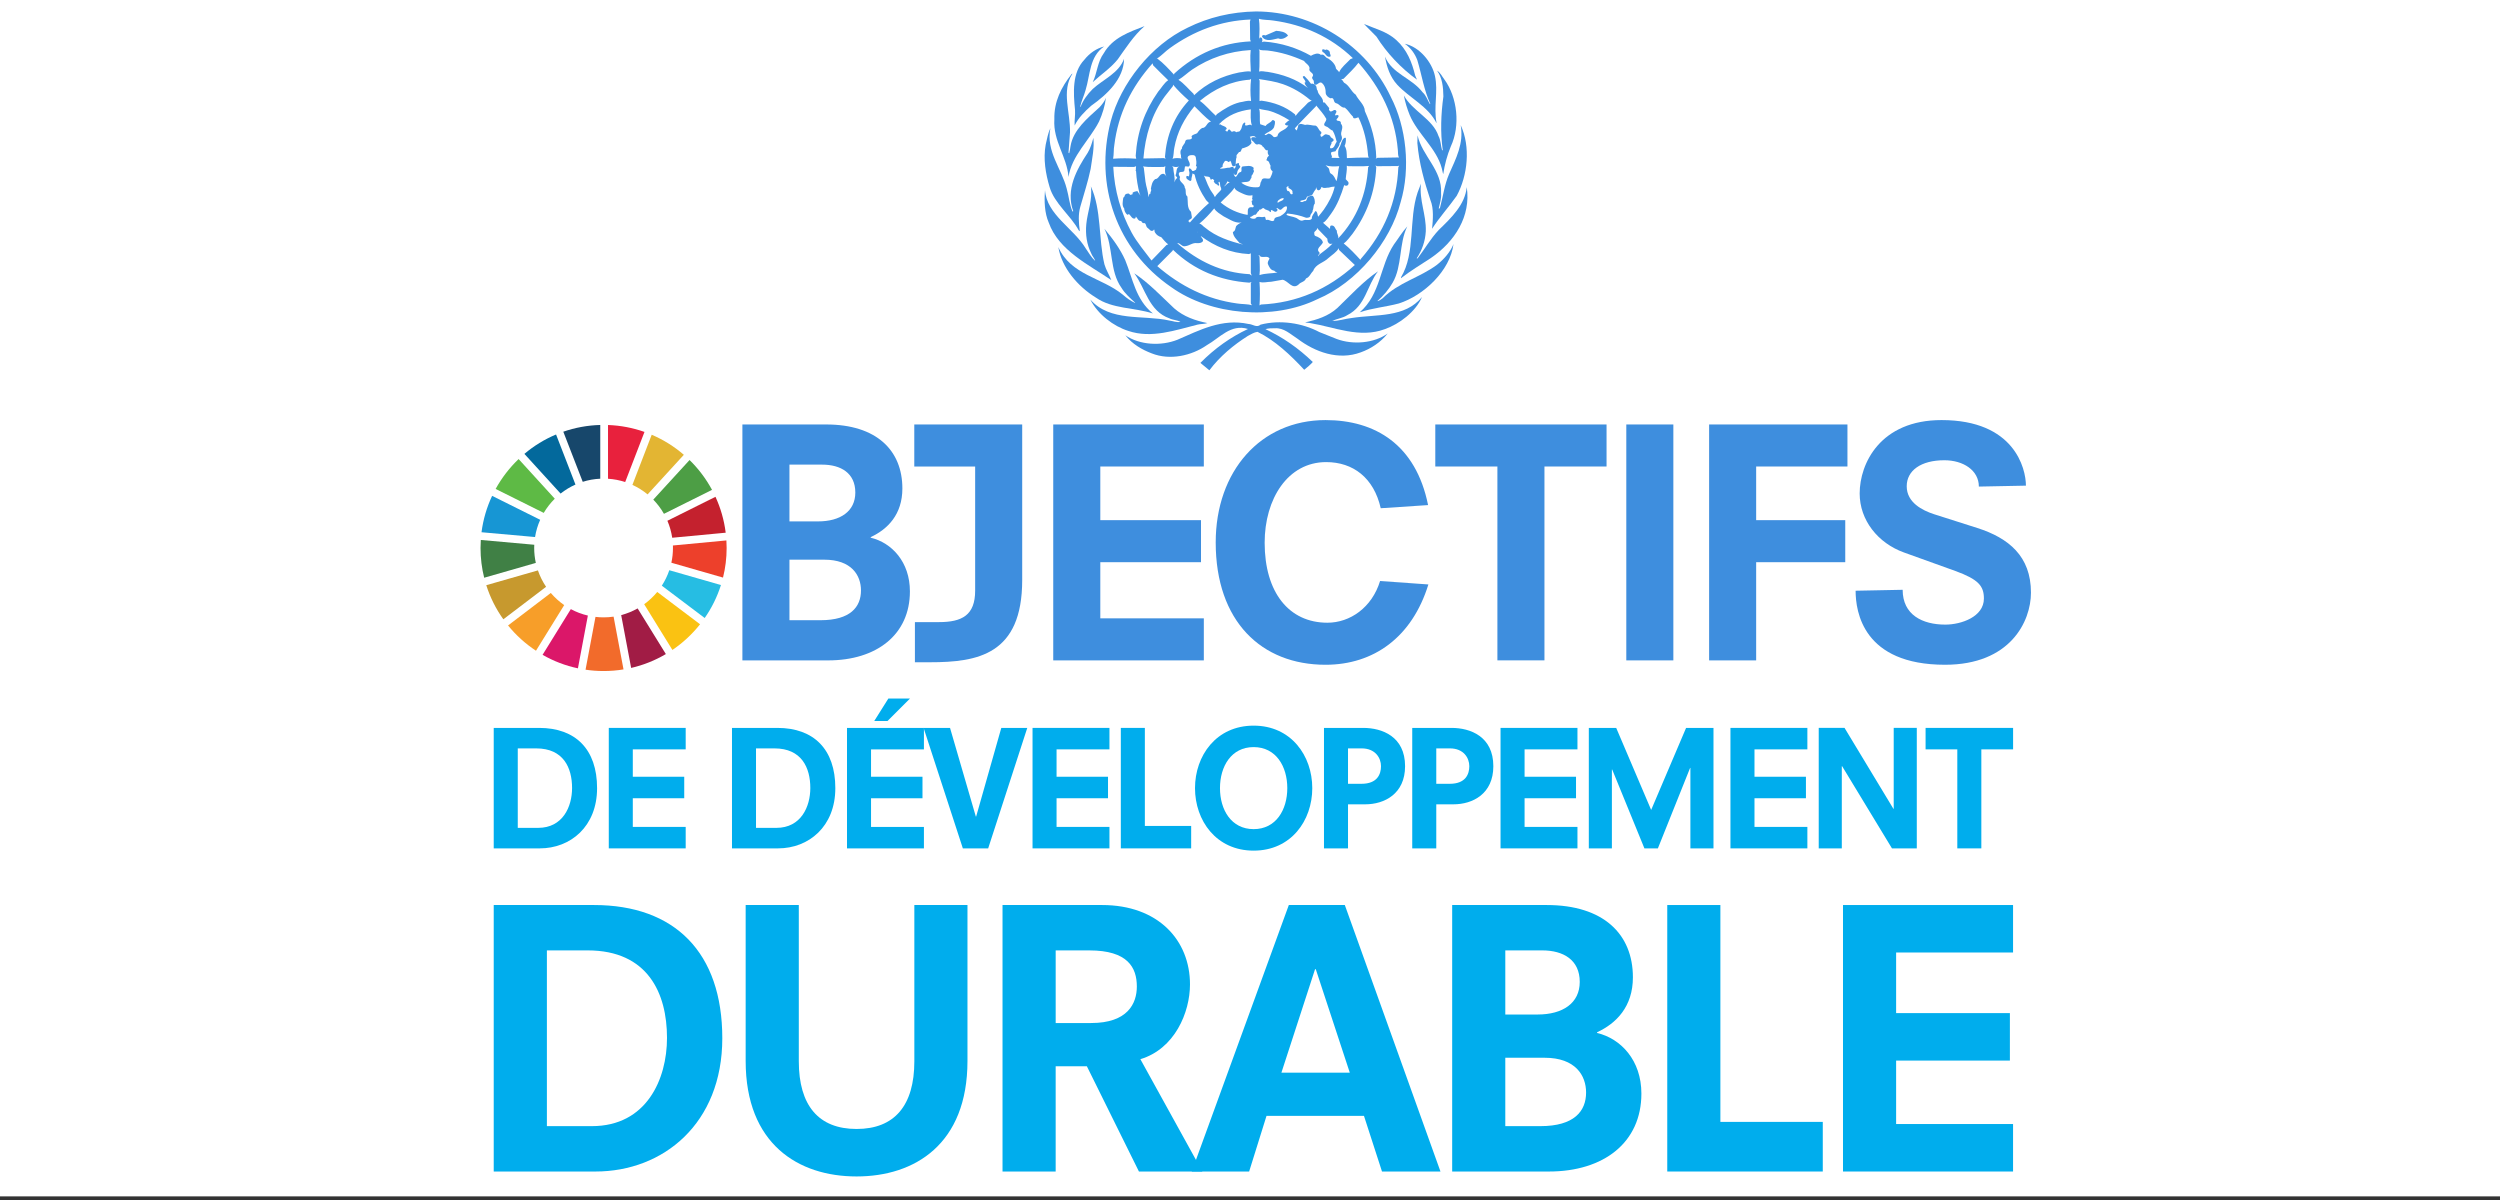 <?xml version="1.0" encoding="utf-8"?>
<!-- Generator: Adobe Illustrator 16.0.0, SVG Export Plug-In . SVG Version: 6.00 Build 0)  -->
<!DOCTYPE svg PUBLIC "-//W3C//DTD SVG 1.1//EN" "http://www.w3.org/Graphics/SVG/1.1/DTD/svg11.dtd">
<svg version="1.1" id="Layer_1" xmlns="http://www.w3.org/2000/svg" xmlns:xlink="http://www.w3.org/1999/xlink" x="0px" y="0px"
	 width="287px" height="137.759px" viewBox="0 0 287 137.759" enable-background="new 0 0 287 137.759" xml:space="preserve">
<rect x="0" y="0" width="287" height="137.759" fill="#333333" stroke="none"/>
<rect y="-0.829" fill="#FFFFFF" width="287" height="138.173"/>
<g>
	<path fill="#3E8EDE" d="M144.462,29.269l0.13,0.191c0,0.703,0.084,1.425,0,2.121c0.635-0.214,1.374-0.179,2.059-0.292
		c-0.137-0.049-0.273-0.086-0.375-0.221c-0.404-0.026-0.596-0.447-0.723-0.766c-0.061-0.233,0.094-0.42,0.188-0.619
		c-0.171-0.352-0.706-0.093-1.015-0.223C144.641,29.39,144.582,29.289,144.462,29.269 M134.65,28.668l-0.026,0.105l-1.768,1.779
		c2.68,2.319,5.705,3.814,9.157,4.285c0.55,0.095,1.178,0.045,1.71,0.207l-0.13-0.207V32.51l0.086-0.13l-0.265,0.07
		C140.062,32.217,137.098,31.032,134.65,28.668 M153.724,28.694l-0.042-0.205c-0.242,0.471-0.774,0.773-1.178,1.134
		c-0.558,0.559-1.469,0.678-1.753,1.486c-0.301,0.275-0.403,0.703-0.823,0.859c-0.154,0.412-0.596,0.387-0.845,0.688
		c-0.723,0.643-1.185-0.414-1.837-0.542l-1.317,0.231c-0.454,0-0.909,0.163-1.337,0.018c0.058,0.876,0.058,1.821,0,2.697
		l0.161-0.102c4.141-0.182,7.716-1.754,10.782-4.537L153.724,28.694z M137.845,27.087c0.053,0.207,0.328,0.337,0.251,0.593
		c-0.146,0.233-0.447,0.242-0.689,0.233c-0.489-0.077-0.85,0.291-1.312,0.343c-0.422,0.13-0.568-0.385-0.955-0.343
		c2.389,2.087,5.123,3.395,8.317,3.564l0.24,0.165l-0.104-0.293v-2.268l-0.207,0.086C141.301,29.064,139.47,28.298,137.845,27.087
		 M137.785,27.019c-0.11-0.068-0.18-0.136-0.205-0.266L137.785,27.019z M137.512,26.649l-0.037-0.06l0.037,0.104V26.649z
		 M151.327,26.323l-0.06-0.163c-0.077,0.207-0.231,0.334-0.386,0.489c0.007,0.137-0.046,0.344,0.119,0.438
		c0.344,0.114,0.789,0.337,0.869,0.74c-0.14,0.377-0.862,0.722-0.413,1.134c0.144,0.207-0.207,0.284-0.147,0.456l0.119-0.163
		c0.519-0.403,1.076-0.782,1.531-1.281h0.06c-0.102-0.033-0.23,0.07-0.351,0.018c-0.241-0.11-0.283-0.326-0.283-0.575
		L151.327,26.323z M139.393,23.925c-0.507,0.619-1.108,1.264-1.71,1.753c0.268,0.019,0.414,0.31,0.638,0.438
		c1.288,1.076,2.894,1.591,4.389,1.961l-0.412-0.191c-0.309-0.352-0.747-0.764-0.764-1.255c0.31-0.102,0.273-0.447,0.378-0.678
		c0.256-0.275,0.566-0.419,0.903-0.5c-0.869,0.363-1.625-0.28-2.347-0.617C140.097,24.563,139.617,24.339,139.393,23.925
		 M147.684,23.686c-0.266,0-0.406,0.207-0.603,0.37c-0.238,0.139-0.36-0.258-0.558-0.163c0.012,0.042,0.053,0.06,0.088,0.077
		c0.049,0.06,0.066,0.189,0,0.249c-0.294,0.268-0.432-0.13-0.707-0.102v0.102c0.009,0.061-0.018,0.154-0.102,0.121
		c-0.174-0.284-0.523-0.181-0.697-0.43c-0.112-0.062-0.214,0.016-0.293,0.086c-0.06,0.13-0.334-0.018-0.266,0.207
		c-0.214,0.077-0.239,0.308-0.395,0.445c-0.267-0.043-0.387,0.258-0.636,0.249c0.028,0.053,0,0.138,0.077,0.147
		c0.154,0.068,0.309,0.086,0.5,0.06c0.258-0.414,0.687-0.068,1.048-0.222c0.223,0.042,0.068,0.284,0.23,0.37
		c0.354-0.114,0.619,0.3,0.904,0.042c-0.019-0.403,0.438-0.37,0.687-0.473c0.386-0.231,0.823-0.54,0.782-1.057L147.684,23.686z
		 M146.713,23.041c-0.024,0.068-0.123,0.191,0,0.233c0.207-0.215,0.646-0.205,0.662-0.517
		C147.075,22.714,146.92,22.877,146.713,23.041 M141.722,21.537c-0.37,0.603-1.074,1.151-1.59,1.71
		c0.918,0.755,1.951,1.229,3.092,1.427c0.061-0.231-0.033-0.524,0.086-0.722c0.087-0.189,0.319-0.18,0.491-0.147
		c0.102-0.007,0.163-0.135,0.102-0.223c-0.247-0.051-0.137-0.326-0.223-0.48c0.009-0.086,0.154-0.07,0.121-0.181
		c-0.172-0.137,0.085-0.293-0.06-0.438c0.06-0.043,0.102-0.138,0.189-0.138c-0.543,0.284-1.125-0.06-1.607-0.275
		C142.098,21.941,141.772,21.813,141.722,21.537 M152.546,21.537c-0.249-0.016-0.551,0.13-0.765-0.043
		c-0.077-0.067-0.129,0.037-0.119,0.105c-0.087,0.13-0.171,0.292-0.371,0.231c-0.154-0.068-0.154-0.231-0.207-0.353
		c0.011,0.097-0.024,0.181-0.042,0.267c-0.183,0.189-0.238,0.37-0.368,0.577c-0.182,0.196-0.473,0.128-0.662,0.291
		c-0.035,0.414-0.491,0.328-0.747,0.458c-0.018,0.049,0.042,0.058,0.067,0.102c0.122,0.033,0.283,0.033,0.371-0.086
		c0.361,0.094,0.284-0.361,0.487-0.516c0.183-0.024,0.354-0.182,0.543-0.06c0.189,0.231,0.231,0.566,0.203,0.868
		c-0.203,0.205-0.102,0.542-0.245,0.782c0.035,0.284-0.312,0.412-0.267,0.694c-0.111,0.13-0.301,0.147-0.473,0.147
		c-0.68-0.258-1.392-0.421-2.149-0.489c-0.066,0.025-0.111,0.086-0.102,0.163c0.309,0.163,0.688,0.172,1.014,0.309
		c0.291,0.077,0.49,0.438,0.858,0.328c0.309-0.173,0.824,0.104,1.03-0.223c-0.031-0.319,0.242-0.552,0.379-0.825l0.102-0.026
		c0.176,0.18,0.165,0.447,0.242,0.645c0.241-0.26,0.428-0.542,0.645-0.808c0.568-0.826,1.048-1.71,1.255-2.657
		C152.995,21.426,152.763,21.468,152.546,21.537 M147.684,21.521c0.008,0.13,0.025,0.3,0.137,0.412
		c0.334-0.051,0.189,0.412,0.498,0.37c0.172-0.051,0.011-0.198,0.06-0.31c-0.049-0.256-0.301-0.284-0.474-0.438
		c-0.014-0.051,0.018-0.095,0.043-0.138C147.821,21.349,147.762,21.426,147.684,21.521 M140.896,20.815
		c-0.052,0.215-0.198,0.405-0.352,0.559l0.026,0.018c0.205-0.146,0.35-0.412,0.619-0.429L140.896,20.815z M138.199,20.136
		c0.24,0.447,0.368,0.954,0.617,1.4c0.154,0.396,0.5,0.707,0.654,1.092c0.163-0.308,0.491-0.559,0.722-0.843
		c0.018-0.128-0.009-0.24-0.077-0.333c-0.077-0.181-0.009-0.44-0.145-0.594c-0.225,0.077,0.077,0.302-0.02,0.431
		c-0.093,0.06-0.196-0.018-0.205-0.105c-0.198-0.033-0.352-0.205-0.412-0.386c0.163-0.104-0.042-0.147-0.086-0.233
		c-0.086-0.041-0.095-0.033-0.163,0.044c-0.044,0-0.095,0.009-0.13-0.018C138.954,20.103,138.406,20.396,138.199,20.136
		 M133.783,19.08l-0.189,0.086c-0.799-0.018-1.632,0.053-2.387-0.058l0.102,0.146l0.188,1.581c0.077,0.61,0.345,1.193,0.328,1.794
		c0.094-0.128,0.033-0.385,0.266-0.412c-0.095-0.189,0.181-0.354,0.026-0.517c0.077-0.41,0.128-0.833,0.489-1.134
		c0.438-0.016,0.473-0.592,0.909-0.617c0.225-0.009,0.363,0.293,0.458,0.395C133.697,20.008,133.714,19.458,133.783,19.08
		 M130.423,19.08l-0.231,0.086l-2.389-0.018c0.137,2.75,0.868,5.251,2.105,7.545c0.61,1.134,1.503,2.157,2.285,3.214l1.71-1.771
		l0.205-0.086c-0.292-0.207-0.55-0.54-0.797-0.824c-0.286-0.077-0.577-0.275-0.724-0.55c-0.086-0.093-0.007-0.267-0.102-0.335
		l-0.105,0.128c-0.3,0.147-0.41-0.163-0.617-0.291c-0.268-0.147-0.139-0.654-0.5-0.559c-0.139-0.007-0.179-0.165-0.265-0.249
		c-0.336,0.035-0.422-0.335-0.603-0.517c-0.035,0.079,0,0.182-0.104,0.235c-0.342,0.077-0.462-0.345-0.696-0.517
		c-0.06,0.026-0.102,0.095-0.189,0.077c-0.205-0.18-0.342-0.438-0.351-0.722c-0.284-0.317-0.154-0.823-0.105-1.211
		c0.052-0.104,0.198-0.163,0.173-0.291c0.077-0.18,0.265-0.2,0.447-0.207c0.068,0.035,0.137,0.104,0.172,0.163
		c0.11-0.07,0.361,0.007,0.266-0.24c0.144-0.13,0.359-0.172,0.558-0.207c0.138,0.172,0.207,0.37,0.387,0.531l-0.119-0.188
		c-0.207-0.841-0.37-1.702-0.414-2.611c0.009-0.053-0.11-0.077-0.044-0.13l0.018,0.026C130.405,19.373,130.39,19.209,130.423,19.08
		 M134.564,19.046l0.128,0.207c0.018,0.566,0.24,1.107,0.121,1.682c0.095-0.163,0.119-0.385,0.326-0.491
		c0.026-0.154-0.207-0.196-0.179-0.351c0.163-0.317,0.007-0.833,0.428-0.971C135.086,19.174,134.822,19.234,134.564,19.046
		 M154.611,19.02c0.049,0.524-0.088,1.031-0.123,1.546l0.284,0.31c0.077,0.121,0.049,0.3-0.06,0.396
		c-0.123,0.077-0.277,0.067-0.396-0.026c-0.36,1.152-0.781,2.277-1.503,3.283c-0.284,0.361-0.558,0.859-0.929,1.048l0.784,0.687
		c0.043-0.042,0.018-0.112,0.025-0.171c0-0.104,0.052-0.225,0.179-0.207c0.378-0.009,0.385,0.395,0.603,0.601
		c-0.042,0.328,0.242,0.585,0.144,0.885c2.166-2.284,3.249-5.086,3.445-8.186l0.123-0.139c-0.774,0.077-1.592,0.024-2.391,0.033
		L154.611,19.02z M158.056,19.08l-0.147-0.102l0.085,0.231c-0.137,2.86-1.091,5.387-2.724,7.629
		c-0.319,0.378-0.617,0.841-1.014,1.109c0.656,0.515,1.374,1.288,1.914,1.88l0.07-0.128c2.629-2.999,4.122-6.469,4.287-10.491
		l0.104-0.207l-0.13,0.062L158.056,19.08z M152.178,18.96l0.267,0.267c0.267,0.18,0.084,0.568,0.368,0.722
		c0.336,0.172,0.455,0.558,0.603,0.85c0.049-0.077,0.049-0.171,0.077-0.249c0.119-0.472,0.102-1.006,0.249-1.471
		C153.226,19.108,152.634,19.157,152.178,18.96 M152.711,18.118c-0.07,0.035-0.165,0.009-0.249,0.019
		C152.54,18.1,152.634,18.118,152.711,18.118 M136.625,17.825c-0.694,0.225,0.112,0.749-0.06,1.178
		c-0.095,0.251-0.351,0.018-0.533,0.121l-0.068,0.456c-0.104,0.265-0.438,0.068-0.594,0.249c-0.11,0.172,0.009,0.352,0.105,0.491
		c-0.242,0.548,0.54,0.72,0.533,1.218c0.24,0.311-0.035,0.757,0.309,1.032c0.077,0.558-0.077,1.313,0.412,1.751l0.087,0.533
		c0.102,0.37-0.438,0.277-0.37,0.601c0.102-0.049,0.128,0.088,0.137,0.123v-0.018c0.661-0.764,1.427-1.572,2.208-2.25l-0.326-0.328
		c-0.612-0.912-1.092-1.882-1.323-2.946l-0.249-0.129c-0.01,0.275-0.138,0.491-0.121,0.764l-0.086,0.103
		c-0.181-0.007-0.293-0.154-0.447-0.247c-0.035-0.096-0.13-0.25,0.018-0.328c0.085-0.009,0.145,0.016,0.207,0.06
		c0.077-0.095,0.042-0.231,0.084-0.352c0.026-0.207-0.154-0.396-0.024-0.575c0.163-0.017,0.282,0.179,0.351,0.291
		c0.165,0.053,0.292-0.086,0.431-0.147c0-0.144,0.207-0.342-0.018-0.428c0.119-0.336,0.033-0.687-0.016-1.015
		C137.175,17.748,136.858,17.8,136.625,17.825 M144.093,15.704c-0.139-0.154-0.438-0.061-0.619,0
		c0.172,0.17,0.104,0.482,0.205,0.696c-0.258,0.43-0.687,0.524-1.09,0.645c-0.112,0.137-0.085,0.438-0.352,0.41
		c-0.086,0.191-0.378,0.303-0.268,0.577c-0.135,0.292-0.067,0.669-0.146,0.988c-0.506,0.319-0.359-0.42-0.619-0.575l-0.086,0.146
		c-0.102,0.026-0.17-0.035-0.24-0.104c-0.077-0.026-0.207-0.051-0.275,0.018c-0.11,0.189-0.284,0.343-0.24,0.603
		c-0.051,0.154-0.309,0.102-0.275,0.265c0.284-0.009,0.592-0.06,0.867-0.119c0.198,0.051,0.361-0.097,0.559-0.105
		c0.068,0.037,0.146,0.105,0.121,0.207h0.068c0.138-0.102,0.198-0.258,0.138-0.412c0.016-0.181,0.214-0.181,0.333-0.233
		c0.112,0.052,0.044,0.163,0.062,0.25c0.386,0.147-0.095,0.43-0.147,0.636c-0.102,0.161,0,0.531-0.326,0.482
		c-0.06-0.019-0.104-0.079-0.084-0.147h-0.044c-0.009,0.136,0.093,0.326,0.231,0.387c0.24-0.198,0.249-0.533,0.592-0.577
		c0.181-0.189-0.077-0.48,0.191-0.634c0.447-0.011,0.927-0.198,1.279,0.163c-0.028,0.154-0.087,0.223,0.042,0.351
		c-0.086,0.198-0.147,0.414-0.308,0.577c0.042,0.112,0.007,0.247-0.086,0.328c-0.121,0.524-0.724,0.273-1.074,0.454
		c0.542,0.412,1.193,0.566,1.898,0.514c0.37-0.016,0.207-0.472,0.396-0.678c0.119-0.602,0.67-0.188,1.006-0.351
		c0.126-0.26,0.256-0.507,0.291-0.799c-0.216-0.139-0.3-0.395-0.232-0.645c-0.145-0.198-0.129-0.559-0.445-0.59
		c-0.053-0.07-0.012-0.158,0.035-0.209c-0.012-0.189,0.178-0.249,0.229-0.396c-0.197-0.128-0.145-0.412-0.127-0.575
		c-0.336,0.095-0.37-0.343-0.619-0.438c-0.062-0.198-0.275-0.231-0.447-0.267c-0.412,0.198-0.48-0.31-0.791-0.428
		c-0.033-0.096-0.104-0.235,0-0.312c0.156-0.128,0.361-0.016,0.542-0.025L144.093,15.704z M139.925,14.278h0.189
		c0.205,0.207,0.542,0.163,0.696,0.438c0.077,0.154-0.146,0.138-0.138,0.266c0.043,0.035,0.104,0.044,0.138,0.104
		c0.163,0.062,0.13-0.095,0.188-0.163c0.216-0.213,0.251,0.205,0.458,0.205c0.147-0.094,0.351-0.102,0.456,0.06
		c0.137-0.119,0.428-0.007,0.472-0.231c0.268-0.284,0.121-0.722,0.517-0.901c0.137,0.077-0.009,0.205,0.04,0.326
		c0.268,0.112,0.568-0.224,0.784,0.042c-0.198-0.559-0.146-1.255-0.13-1.872C142.21,12.73,140.94,13.205,139.925,14.278
		 M144.547,12.481c0.165,0.491,0.017,1.211,0.123,1.779l0.616,0.207c0.182-0.299,0.576-0.361,0.749-0.645
		c0.11-0.093,0.241,0,0.325,0.104c0.027,0.231-0.031,0.463-0.103,0.687c-0.231,0.464-0.782,0.524-1.092,0.861
		c0.198,0.11,0.31-0.095,0.475-0.139c0.238,0.024,0.428,0.231,0.573,0.386c0.156,0.07,0.301-0.025,0.438-0.077
		c0.094-0.712,0.988-0.61,1.254-1.279l-0.16,0.06c-0.07-0.093-0.242-0.051-0.232-0.207c0.148-0.137,0.334-0.352,0.516-0.41
		c-0.774-0.483-1.573-0.894-2.449-1.118C145.235,12.611,144.873,12.602,144.547,12.481 M137.125,12.197
		c-1.187,1.418-1.994,2.983-2.312,4.762c-0.095,0.412-0.044,0.894-0.207,1.279c0.302-0.138,0.74-0.086,1.075-0.043
		c-0.196-0.102-0.034-0.351-0.146-0.489c-0.026-0.215-0.06-0.482,0.146-0.617c-0.025-0.354,0.352-0.535,0.387-0.854
		c0.095-0.361,0.506-0.118,0.705-0.309c0.129-0.068,0.016-0.188,0.016-0.284c0.172-0.231,0.44-0.223,0.646-0.351
		c0.146-0.225,0.333-0.466,0.575-0.601c0.515,0.018,0.522-0.707,1.013-0.722C138.353,13.461,137.717,12.783,137.125,12.197
		 M151.102,12.113l-0.042,0.102c-0.792,0.826-1.658,1.677-2.415,2.519c0.053,0.102,0.141,0.198,0.235,0.249
		c0.031-0.205,0.144-0.387,0.161-0.601c0.206-0.282,0.515-0.103,0.781-0.042c0.414-0.095,0.799,0.093,1.22,0.084
		c0.309,0.154,0.337,0.55,0.62,0.704c0.077,0.112,0.015,0.242-0.087,0.328c0.087,0.643,0.396-0.174,0.722-0.02
		c0.137,0.053,0.309,0.037,0.414,0.182c0.052,0.265,0.375,0.216,0.393,0.472c-0.025,0.129-0.162,0.163-0.249,0.231
		c0.077,0.259-0.263,0.422-0.144,0.697c0.497,0.095,0.515-0.482,0.746-0.738c-0.13-0.447-0.225-0.902-0.48-1.299
		c-0.283-0.06-0.455-0.396-0.739-0.456c-0.551-0.215,0.084-0.557,0.018-0.885C151.96,13.091,151.499,12.602,151.102,12.113
		 M134.667,9.725l-0.018,0.163l-0.929,1.176c-1.52,2.089-2.242,4.502-2.457,7.131l2.355-0.042l0.223,0.086
		c-0.095-0.061-0.068-0.163-0.104-0.249c0.189-2.448,1.048-4.63,2.741-6.453C135.826,10.971,135.216,10.37,134.667,9.725
		 M144.522,9.078l0.086,0.191l-0.016,2.327l0.221-0.042c1.428,0.196,2.731,0.652,3.856,1.574l0.063,0.179
		c0.386-0.542,0.971-1.004,1.427-1.52l0.427-0.25l-0.206-0.086c-0.943-0.791-1.974-1.392-3.092-1.788
		C146.419,9.354,145.467,9.225,144.522,9.078 M143.622,9.062l-0.147,0.086c-2.184,0.154-4.073,1.067-5.731,2.433
		c0.654,0.456,1.236,1.185,1.83,1.708c0.044-0.06,0.088-0.121,0.128-0.189c0.817-0.584,1.658-1.117,2.622-1.356
		c0.429-0.042,0.85-0.249,1.299-0.147C143.525,10.788,143.525,9.895,143.622,9.062 M132.321,7.266
		c-2.448,2.725-3.961,5.834-4.397,9.383c-0.097,0.517-0.037,1.048-0.139,1.572c0.859-0.068,1.796-0.068,2.653,0l-0.06-0.334
		c0.165-2.739,1.04-5.181,2.578-7.362c0.387-0.438,0.671-0.989,1.151-1.316c-0.559-0.524-1.143-1.134-1.728-1.71L132.321,7.266z
		 M155.95,7.206c-0.474,0.636-1.118,1.23-1.711,1.838l-0.29,0.062c0.179,0.042,0.23,0.256,0.35,0.385
		c0.628,0.335,0.793,1.006,1.34,1.383c0.312,0.645,1.023,1.145,1.048,1.884c0.75,1.649,1.255,3.393,1.308,5.334l-0.067,0.102
		c0.077,0,0.144-0.034,0.207-0.077l2.472-0.042c-0.162-0.24-0.095-0.593-0.137-0.885C160.142,13.366,158.508,10.093,155.95,7.206
		 M136.858,7.989c-0.533,0.368-1.024,0.849-1.572,1.176c0.636,0.403,1.16,1.074,1.735,1.607l0.06,0.161
		c1.462-1.398,3.239-2.215,5.156-2.611c0.456-0.042,0.91-0.196,1.356-0.102c-0.033-0.816-0.102-1.667-0.016-2.475
		C141.085,5.892,138.853,6.649,136.858,7.989 M152.28,5.678c-0.179,0.17-0.333-0.154-0.498,0.044
		c-0.007,0.093,0.008,0.179,0.06,0.247c0.361,0.13,0.403,0.654,0.87,0.533c0.137-0.154-0.088-0.317-0.043-0.515
		C152.606,5.806,152.452,5.729,152.28,5.678 M144.504,5.66l0.088,0.163c-0.02,0.799,0.033,1.649-0.045,2.397
		c0.326-0.114,0.663,0.025,0.989,0.033c1.687,0.275,3.274,0.817,4.624,1.856c-0.165-0.171-0.361-0.37-0.396-0.619
		c0.024-0.033,0.06-0.043,0.102-0.033c0.018-0.266-0.263-0.405-0.309-0.645c0.046-0.052,0.102-0.102,0.189-0.077
		c0.291,0.275,0.543,0.577,0.757,0.885c0.189-0.077,0.344,0.042,0.48,0.147c0.249,0.146,0.095,0.463,0.284,0.635
		c0.035,0.506,0.651,0.791,0.617,1.298c0.01,0.12,0.153,0.025,0.206,0.086l0.516,0.635c-0.095,0.121-0.014,0.266,0.088,0.352
		c0.231,0.104,0.36-0.189,0.592-0.146c0.333,0.188-0.053,0.412-0.018,0.617c0.13,0.009,0.291-0.102,0.396,0.028
		c0.042,0.188-0.154,0.309-0.231,0.428c0,0.191,0.154,0.147,0.291,0.191c0.154-0.009,0.249,0.179,0.207,0.309
		c0.428,0.447-0.13,0.927,0.077,1.4c0.137,0.31-0.035,0.61-0.225,0.843c0.011,0.377-0.337,0.608-0.474,0.927l-0.438,0.084
		c-0.231,0.235,0.199,0.517-0.032,0.663l0.961,0.019l-0.105-0.105c-0.137-0.378-0.102-0.885,0.13-1.22
		c0.147-0.309,0.183-0.678,0.456-0.945c0.06-0.018,0.171-0.128,0.224,0c0.018,0.291-0.007,0.627-0.146,0.885
		c0.276,0.394,0.241,0.909,0.266,1.4c0.852-0.052,1.687-0.068,2.517-0.06l-0.077-0.163c-0.126-1.59-0.455-3.095-1.114-4.452
		c-0.183,0.009-0.312,0.154-0.516,0.104c-0.069-0.026-0.111-0.095-0.104-0.174c-0.344-0.324-0.558-0.755-0.943-1.048
		c-0.438,0.044-0.638-0.463-1.03-0.515c-0.354-0.144-0.115-0.711-0.62-0.558c-0.249-0.103-0.491-0.292-0.544-0.576
		c0-0.447-0.084-0.927-0.487-1.22c-0.308-0.112-0.438,0.302-0.746,0.233c-0.176-0.086-0.099-0.31-0.147-0.456
		c-0.06-0.13-0.207-0.225-0.182-0.395c0.406-0.533-0.487-0.524-0.291-1.048c-0.05-0.379-0.438-0.524-0.635-0.826
		c-1.332-0.601-2.664-1.015-4.168-1.195C145.166,5.755,144.824,5.832,144.504,5.66 M146.506,3.538l-1.236,0.531
		c-0.104-0.042-0.301-0.093-0.369,0.044c-0.053,0.044,0,0.104,0.016,0.147c0.455,0.583,1.248,0.256,1.814,0.145
		c0.414,0.172,0.807-0.033,1.115-0.292v-0.06C147.555,3.641,147.004,3.58,146.506,3.538 M143.56,2.241
		c-3.455,0.137-6.521,1.314-9.245,3.273c-0.524,0.361-0.989,0.91-1.521,1.218h0.077c0.678,0.5,1.325,1.213,1.898,1.832l0.044-0.121
		c2.508-2.285,5.429-3.539,8.78-3.693l-0.077-0.207l-0.024-2.063L143.56,2.241z M144.522,2.155c0.104,0.678,0.077,1.605,0.025,2.371
		c0-0.077,0.035-0.146,0.079-0.207c0.121-0.068,0.223,0.033,0.275,0.119c0.009,0.121,0.058,0.328-0.044,0.396
		c0.102,0.018,0.154-0.06,0.249-0.06c1.969,0.146,3.788,0.722,5.421,1.649V6.38c0.333-0.163,0.765-0.376,1.108-0.085
		c0.413-0.154,0.49,0.354,0.827,0.414c0.402,0.24,0.858,0.687,0.907,1.158c0.077,0.156,0.319,0.268,0.354,0.431
		c0.273-0.585,0.823-0.996,1.297-1.503l0.291-0.121c-2.594-2.475-5.679-3.84-9.114-4.312C145.647,2.266,145.046,2.318,144.522,2.155
		 M159.662,11.125c1.784,3.445,2.292,8.188,1.132,12.079c-1.178,4.597-5.044,9.246-9.544,11.136
		c-5.069,2.483-12.271,1.865-16.789-1.374c-6.281-4.306-8.849-11.72-6.95-19.04c1.149-4.348,4.614-8.738,8.849-10.757
		c2.38-1.176,4.984-1.805,7.82-1.854C150.657,1.321,156.843,5.127,159.662,11.125"/>
	<path fill="#3E8EDE" d="M160.261,4.568c1.266,1.125,1.833,2.587,2.201,4.099l0.207,0.48c-1.83-1.314-3.488-3.084-4.658-4.949
		l-1.427-1.442C157.839,3.289,159.188,3.606,160.261,4.568"/>
	<path fill="#3E8EDE" d="M128.318,6.812c-0.841,1.04-1.917,1.727-2.871,2.62c0.515-1.063,0.535-2.336,1.264-3.317
		c1.039-1.812,2.963-2.447,4.683-3.118C130.13,4.106,129.254,5.504,128.318,6.812"/>
	<path fill="#3E8EDE" d="M164.73,8.71c0.403,1.803-0.183,3.566,0.189,5.387l-0.018,0.018c-0.978-1.933-3.067-2.845-4.501-4.39
		c-0.834-0.918-1.195-2.037-1.401-3.221c0.823,1.982,3.039,2.422,4.314,4.087c0.428,0.389,0.564,0.922,0.841,1.36l0.042-0.044
		c-0.729-1.563-0.98-3.324-1.485-4.993c-0.26-0.721-0.765-1.434-1.444-1.89C162.932,5.37,164.386,7.111,164.73,8.71"/>
	<path fill="#3E8EDE" d="M126.755,5.334c-1.702,1.167-1.591,3.263-2.131,5.009c-0.172,0.643-0.473,1.237-0.619,1.898l0.042,0.035
		c0.284-0.747,0.784-1.453,1.4-2.063c1.211-1.116,2.999-1.812,3.593-3.461c-0.026,2.292-1.942,4.096-3.771,5.388
		c-0.755,0.661-1.486,1.417-1.9,2.268c-0.042-0.577,0.086-1.162,0.044-1.779c-0.198-2.003-0.345-4.287,1.072-5.774
		C125.095,6.09,125.878,5.557,126.755,5.334"/>
	<path fill="#3E8EDE" d="M165.802,9.106c1.521,2.061,1.858,5.343,0.75,7.706c-0.413,1.004-0.704,2.07-0.869,3.179
		c-0.077-0.188-0.095-0.447-0.164-0.663c-0.6-2.31-2.79-3.961-3.694-6.143c-0.284-0.712-0.522-1.451-0.659-2.224
		c0.96,1.777,3.333,2.699,3.975,4.656c0.27,0.498,0.252,1.117,0.414,1.649c0.034,0,0.069-0.024,0.069-0.06
		c-0.283-2.019-0.199-4.133,0.077-6.127c-0.018-1.082-0.119-2.129-0.722-2.964C165.365,8.342,165.54,8.77,165.802,9.106"/>
	<path fill="#3E8EDE" d="M123.12,8.461c-1.307,1.986-0.222,4.485-0.284,6.744l-0.172,2.312c0.026,0.017,0.026,0.085,0.086,0.061
		c0.077-0.257,0.095-0.533,0.147-0.801c0.308-1.865,1.924-3.186,3.342-4.476c0.302-0.335,0.566-0.678,0.721-1.073
		c-0.111,0.929-0.403,1.863-0.789,2.724c-1.101,2.147-3.137,3.908-3.507,6.367c-0.18-2.355-1.786-4.117-1.625-6.618
		c-0.051-2.028,0.792-3.686,1.979-5.196C123.051,8.485,123.076,8.452,123.12,8.461"/>
	<path fill="#3E8EDE" d="M167.229,22.483c-0.9,1.28-1.994,2.475-2.825,3.78c0.095-1.03,0.214-2.303-0.189-3.282
		c-0.697-2.105-1.307-4.245-1.503-6.555l0.024-0.885c0.525,2.362,2.846,3.985,2.699,6.631c0.052,0.645-0.147,1.187-0.267,1.752
		l0.042,0.044l0.102-0.121c0.347-1.297,0.519-2.662,1.048-3.875c0.768-1.744,1.711-3.507,1.325-5.61
		C168.845,16.847,168.495,20.163,167.229,22.483"/>
	<path fill="#3E8EDE" d="M122.458,21.658c0.25,0.869,0.31,1.805,0.662,2.62c0.035,0.018,0.06-0.016,0.084-0.042
		c-0.883-2.477,0.389-4.769,1.668-6.702c0.31-0.524,0.489-1.107,0.643-1.71c0.139,1.118-0.146,2.406-0.309,3.567
		c-0.308,1.479-0.773,2.877-1.178,4.311c-0.265,0.896-0.196,1.909-0.06,2.844l-0.128-0.102c-0.938-1.728-2.792-3.076-3.344-4.967
		c-0.454-1.502-0.755-3.248-0.447-4.89c0.147-0.634,0.259-1.288,0.533-1.872C120.06,17.396,121.867,19.33,122.458,21.658"/>
	<path fill="#3E8EDE" d="M163.682,26.547c-0.063,1.158-0.438,2.19-1.048,3.118h0.102c0.827-1.081,1.469-2.233,2.433-3.265
		c1.493-1.442,3.014-2.919,3.214-4.923c0.505,3.344-1.367,6.272-4.143,8.162c-1.144,0.749-2.304,1.444-3.404,2.296V31.83
		c1.687-2.801,0.862-6.639,1.9-9.718l0.389-1.029C162.908,22.999,163.742,24.621,163.682,26.547"/>
	<path fill="#3E8EDE" d="M126.788,30.345c0.182,0.634,0.552,1.202,0.791,1.812c-2.559-1.746-6.048-3.403-7.182-6.598
		c-0.482-1.099-0.533-2.466-0.43-3.728c0.207,2.843,3.265,4.347,4.683,6.7c0.334,0.482,0.625,1.015,1.073,1.418
		c-0.068-0.302-0.353-0.558-0.454-0.868c-0.5-0.988-0.678-2.165-0.561-3.36c0.139-1.453,0.749-2.8,0.517-4.331
		C126.471,24.082,126.092,27.432,126.788,30.345"/>
	<path fill="#3E8EDE" d="M159.869,32.466c-0.441,0.766-1.069,1.505-1.756,2.106c0.224-0.01,0.424-0.207,0.62-0.336
		c1.847-1.837,4.252-2.354,6.246-3.849c0.799-0.636,1.531-1.469,1.882-2.371c-0.378,3.051-3.41,5.911-6.273,6.821
		c-1.477,0.396-3.057,0.524-4.494,1.015c2.433-2.087,2.296-5.317,3.919-7.774c0.519-0.697,0.946-1.426,1.546-2.089
		C160.57,27.972,161,30.543,159.869,32.466"/>
	<path fill="#3E8EDE" d="M129.186,29.89c0.86,2.113,1.187,4.502,3.17,6.099c-2.147-0.703-4.666-0.506-6.555-1.83
		c-2.071-1.271-3.919-3.428-4.306-5.799c1.427,3.23,5,3.497,7.398,5.464c0.438,0.386,0.902,0.722,1.402,0.954l0.024-0.024
		c-0.548-0.5-1.187-1.067-1.572-1.71c-1.4-1.951-0.912-4.683-1.959-6.779C127.743,27.404,128.609,28.591,129.186,29.89"/>
	<path fill="#3E8EDE" d="M154.67,36.178c-0.525,0.343-1.188,0.405-1.729,0.663c0.775,0.016,1.476-0.258,2.244-0.335
		c2.832-0.447,6.081,0.009,8.064-2.408c-0.735,1.686-2.583,3.095-4.269,3.688c-2.896,1.09-5.809-0.249-8.581-0.697l-0.536-0.067
		v-0.019c1.325-0.3,2.611-0.694,3.67-1.649c1.557-1.495,2.938-3.03,4.665-4.209C156.92,32.785,156.784,35.121,154.67,36.178"/>
	<path fill="#3E8EDE" d="M134.795,35.396c1.101,0.962,2.424,1.409,3.815,1.693c-0.335,0.121-0.773,0.086-1.134,0.179
		c-2.5,0.621-5.286,1.626-7.939,0.724c-1.726-0.542-3.505-1.907-4.374-3.609c2.287,2.604,6.023,1.735,9.075,2.414
		c0.427,0.062,0.825,0.233,1.279,0.163c-0.361-0.231-0.868-0.207-1.264-0.412c-2.387-0.843-2.741-3.428-4.038-5.172
		C131.874,32.475,133.267,33.96,134.795,35.396"/>
	<path fill="#3E8EDE" d="M153.458,38.918c1.854,0.687,4.263,0.5,5.851-0.634c-0.817,1.02-1.932,1.751-3.092,2.165
		c-2.576,0.96-5.269-0.044-7.276-1.572c-0.817-0.515-1.539-1.264-2.598-1.193c-0.378-0.011-0.748,0.007-1.072,0.102
		c1.959,0.912,3.771,2.165,5.439,3.771c-0.284,0.319-0.645,0.621-0.988,0.894c-1.599-1.727-3.379-3.386-5.362-4.357
		c-0.388,0.053-0.755,0.284-1.109,0.473c-1.616,1.022-3.212,2.338-4.415,3.943l-1.032-0.85c1.649-1.668,3.472-2.963,5.464-3.893
		c-1.959-0.619-3.238,1.022-4.725,1.858c-1.735,1.211-4.227,1.777-6.325,0.943c-1.125-0.429-2.215-1.055-3.032-2.079
		c1.649,1.136,4.108,1.255,5.979,0.515c2.519-1.09,5.13-2.475,8.162-1.812c0.474,0.009,0.938,0.48,1.385,0.077
		c2.251-0.585,4.803-0.181,6.745,0.85L153.458,38.918z"/>
	<path fill="#00ADED" d="M67.949,129.281c6.264,0,8.623-5.37,8.623-10.13c0-5.124-2.196-10.046-9.111-10.046h-4.678v20.176H67.949z
		 M56.68,103.897h11.513c9.274,0,14.727,5.45,14.727,15.296c0,9.766-6.752,15.297-14.563,15.297H56.68V103.897z"/>
	<path fill="#00ADED" d="M104.965,103.897h6.101v17.9c0,9.559-6.061,13.26-12.732,13.26c-6.67,0-12.732-3.701-12.732-13.26v-17.9
		h6.101v17.938c0,5.086,2.28,7.771,6.632,7.771s6.632-2.686,6.632-7.771V103.897z"/>
	<path fill="#00ADED" d="M125.262,117.444c4.19,0,5.247-2.236,5.247-4.192c0-2.194-1.057-4.146-5.451-4.146h-3.866v8.339H125.262z
		 M124.772,122.407h-3.581v12.083h-6.101v-30.593h11.432c6.427,0,10.089,4.027,10.089,9.113c0,3.214-1.751,7.402-5.696,8.584
		l7.119,12.896h-7.284L124.772,122.407z"/>
	<path fill="#00ADED" d="M151.049,111.261h-0.08l-3.863,11.879h7.849L151.049,111.261z M156.584,128.103h-11.188l-1.995,6.387h-6.59
		l11.146-30.593h6.428l10.981,30.593h-6.712L156.584,128.103z"/>
	<path fill="#00ADED" d="M176.836,129.281c3.866,0,5.247-1.707,5.247-3.862c0-1.953-1.22-3.989-4.756-3.989h-4.519v7.852H176.836z
		 M176.514,116.466c2.889,0,4.841-1.301,4.841-3.744c0-2.52-1.872-3.617-4.312-3.617h-4.234v7.361H176.514z M166.71,103.897h10.858
		c6.51,0,9.889,3.337,9.889,8.3c0,3.375-1.914,5.289-4.111,6.306v0.081c2.727,0.648,5.086,3.133,5.086,6.957
		c0,5.612-4.312,8.949-10.617,8.949H166.71V103.897z"/>
	<polygon fill="#00ADED" points="191.401,103.897 197.5,103.897 197.5,128.793 209.255,128.793 209.255,134.49 191.401,134.49 	"/>
	<polygon fill="#00ADED" points="211.576,103.897 231.099,103.897 231.099,109.347 217.675,109.347 217.675,116.305 
		230.735,116.305 230.735,121.755 217.675,121.755 217.675,129.039 231.099,129.039 231.099,134.49 211.576,134.49 	"/>
	<path fill="#00ADED" d="M61.775,95.039c2.834,0,3.899-2.426,3.899-4.578c0-2.32-0.992-4.546-4.12-4.546h-2.115v9.124H61.775z
		 M56.68,83.563h5.207c4.194,0,6.658,2.464,6.658,6.915c0,4.413-3.053,6.916-6.584,6.916H56.68V83.563z"/>
	<polygon fill="#00ADED" points="69.888,83.563 78.717,83.563 78.717,86.027 72.645,86.027 72.645,89.17 78.55,89.17 78.55,91.638 
		72.645,91.638 72.645,94.929 78.717,94.929 78.717,97.394 69.888,97.394 	"/>
	<path fill="#00ADED" d="M89.125,95.039c2.832,0,3.899-2.426,3.899-4.578c0-2.32-0.992-4.546-4.12-4.546H86.79v9.124H89.125z
		 M84.031,83.563h5.207c4.194,0,6.658,2.464,6.658,6.915c0,4.413-3.053,6.916-6.584,6.916h-5.28V83.563z"/>
	<path fill="#00ADED" d="M101.982,80.194h2.483l-2.577,2.576h-1.524L101.982,80.194z M97.236,83.563h8.83v2.464h-6.071v3.144h5.906
		v2.468h-5.906v3.291h6.071v2.465h-8.83V83.563z"/>
	<polygon fill="#00ADED" points="114.949,83.563 117.931,83.563 113.442,97.394 110.535,97.394 106.029,83.563 109.064,83.563 
		112.024,93.735 112.063,93.735 	"/>
	<polygon fill="#00ADED" points="118.535,83.563 127.365,83.563 127.365,86.027 121.293,86.027 121.293,89.17 127.2,89.17 
		127.2,91.638 121.293,91.638 121.293,94.929 127.365,94.929 127.365,97.394 118.535,97.394 	"/>
	<polygon fill="#00ADED" points="128.67,83.563 131.429,83.563 131.429,94.818 136.746,94.818 136.746,97.394 128.67,97.394 	"/>
	<path fill="#00ADED" d="M143.919,85.767c-2.576,0-3.865,2.226-3.865,4.711c0,2.481,1.289,4.707,3.865,4.707
		c2.573,0,3.863-2.226,3.863-4.707C147.783,87.993,146.493,85.767,143.919,85.767 M143.919,83.303c4.305,0,6.73,3.459,6.73,7.175
		s-2.426,7.175-6.73,7.175c-4.306,0-6.732-3.459-6.732-7.175S139.613,83.303,143.919,83.303"/>
	<path fill="#00ADED" d="M156.296,89.98c1.819,0,2.243-1.104,2.243-2.022c0-0.939-0.645-2.043-2.226-2.043h-1.562v4.065H156.296z
		 M151.993,83.563h4.508c2.169,0,4.802,0.991,4.802,4.395c0,3.183-2.377,4.378-4.581,4.378h-1.97v5.059h-2.759V83.563z"/>
	<path fill="#00ADED" d="M166.433,89.98c1.819,0,2.244-1.104,2.244-2.022c0-0.939-0.646-2.043-2.227-2.043h-1.566v4.065H166.433z
		 M162.125,83.563h4.508c2.173,0,4.802,0.991,4.802,4.395c0,3.183-2.373,4.378-4.581,4.378h-1.97v5.059h-2.759V83.563z"/>
	<polygon fill="#00ADED" points="172.262,83.563 181.092,83.563 181.092,86.027 175.021,86.027 175.021,89.17 180.927,89.17 
		180.927,91.638 175.021,91.638 175.021,94.929 181.092,94.929 181.092,97.394 172.262,97.394 	"/>
	<polygon fill="#00ADED" points="194.057,88.162 194.022,88.162 190.325,97.394 188.779,97.394 185.081,88.343 185.045,88.343 
		185.045,97.394 182.396,97.394 182.396,83.563 185.54,83.563 189.553,92.981 193.563,83.563 196.708,83.563 196.708,97.394 
		194.057,97.394 	"/>
	<polygon fill="#00ADED" points="198.656,83.563 207.486,83.563 207.486,86.027 201.415,86.027 201.415,89.17 207.321,89.17 
		207.321,91.638 201.415,91.638 201.415,94.929 207.486,94.929 207.486,97.394 198.656,97.394 	"/>
	<polygon fill="#00ADED" points="211.474,87.958 211.439,87.958 211.439,97.394 208.79,97.394 208.79,83.559 211.751,83.559 
		217.363,92.851 217.398,92.851 217.398,83.559 220.048,83.559 220.048,97.394 217.198,97.394 	"/>
	<polygon fill="#00ADED" points="224.699,86.027 221.057,86.027 221.057,83.563 231.103,83.563 231.103,86.027 227.458,86.027 
		227.458,97.394 224.699,97.394 	"/>
	<path fill="#5EBA45" d="M62.422,58.88c0.352-0.598,0.778-1.145,1.267-1.628l-4.152-4.553c-1.044,0.999-1.937,2.157-2.638,3.431
		L62.422,58.88z"/>
	<path fill="#E3B533" d="M72.601,55.665c0.629,0.287,1.214,0.655,1.742,1.092l4.162-4.546c-1.095-0.946-2.339-1.726-3.689-2.303
		L72.601,55.665z"/>
	<path fill="#C4212E" d="M82.136,57.033l-5.519,2.751c0.265,0.615,0.45,1.269,0.554,1.949l6.139-0.579
		C83.128,59.703,82.727,58.316,82.136,57.033"/>
	<path fill="#4D9E45" d="M76.221,58.987l5.519-2.751c-0.684-1.269-1.556-2.424-2.578-3.425l-4.164,4.546
		C75.471,57.846,75.885,58.391,76.221,58.987"/>
	<path fill="#408045" d="M61.325,62.91c0-0.125,0.005-0.249,0.01-0.372l-6.139-0.55c-0.021,0.303-0.031,0.609-0.031,0.922
		c0,1.176,0.145,2.322,0.418,3.414l5.929-1.702C61.39,64.07,61.325,63.497,61.325,62.91"/>
	<path fill="#FAC212" d="M75.45,67.956c-0.437,0.53-0.941,1.006-1.499,1.408l3.242,5.25c1.203-0.816,2.273-1.812,3.174-2.947
		L75.45,67.956z"/>
	<path fill="#ED402B" d="M77.255,62.91c0,0.58-0.062,1.147-0.182,1.692l5.929,1.704c0.271-1.089,0.416-2.226,0.416-3.396
		c0-0.291-0.009-0.58-0.028-0.868l-6.139,0.58C77.253,62.718,77.255,62.811,77.255,62.91"/>
	<path fill="#F79E29" d="M63.231,68.073l-4.907,3.73c0.913,1.125,1.995,2.103,3.206,2.902l3.24-5.24
		C64.199,69.068,63.684,68.6,63.231,68.073"/>
	<path fill="#1796D4" d="M61.424,61.651c0.11-0.692,0.311-1.356,0.589-1.979l-5.517-2.748c-0.61,1.297-1.027,2.702-1.218,4.177
		L61.424,61.651z"/>
	<path fill="#A11C45" d="M76.44,75.087l-3.239-5.24c-0.589,0.329-1.222,0.592-1.889,0.768l1.143,6.063
		C73.876,76.352,75.217,75.809,76.44,75.087"/>
	<path fill="#26BDE3" d="M76.836,65.461c-0.214,0.631-0.503,1.225-0.86,1.775l4.923,3.711c0.799-1.146,1.432-2.421,1.865-3.783
		L76.836,65.461z"/>
	<path fill="#F26B2B" d="M70.439,70.79c-0.375,0.057-0.759,0.084-1.148,0.084c-0.315,0-0.624-0.018-0.929-0.056l-1.141,6.063
		c0.674,0.102,1.365,0.154,2.069,0.154c0.778,0,1.544-0.062,2.289-0.186L70.439,70.79z"/>
	<path fill="#E8213D" d="M69.8,54.96c0.684,0.042,1.346,0.173,1.97,0.38l2.217-5.755c-1.32-0.466-2.724-0.742-4.187-0.794V54.96z"/>
	<path fill="#DB1769" d="M67.487,70.667c-0.692-0.161-1.346-0.41-1.956-0.74l-3.244,5.247c1.248,0.716,2.613,1.245,4.059,1.55
		L67.487,70.667z"/>
	<path fill="#17476B" d="M66.898,55.312c0.638-0.203,1.312-0.326,2.012-0.357v-6.169c-1.482,0.04-2.908,0.31-4.243,0.774
		L66.898,55.312z"/>
	<path fill="#C7992E" d="M62.691,67.365c-0.391-0.579-0.709-1.211-0.938-1.884l-5.929,1.699c0.449,1.415,1.114,2.733,1.959,3.915
		L62.691,67.365z"/>
	<path fill="#03699C" d="M64.356,56.662c0.519-0.414,1.094-0.761,1.707-1.034l-2.228-5.748c-1.329,0.555-2.552,1.311-3.635,2.226
		L64.356,56.662z"/>
	<path fill="#3E8EDE" d="M94.196,71.2c3.419,0,4.644-1.511,4.644-3.42c0-1.728-1.081-3.529-4.213-3.529h-3.998V71.2H94.196z
		 M93.906,59.857c2.557,0,4.285-1.151,4.285-3.313c0-2.232-1.656-3.205-3.817-3.205h-3.745v6.518H93.906z M85.228,48.729h9.615
		c5.763,0,8.75,2.953,8.75,7.347c0,2.988-1.691,4.681-3.635,5.582v0.07c2.412,0.577,4.5,2.776,4.5,6.16
		c0,4.97-3.817,7.925-9.399,7.925h-9.832V48.729z"/>
	<path fill="#3E8EDE" d="M104.96,48.729h12.389V66.59c0,8.57-5.114,9.437-10.589,9.437h-1.728v-4.609h2.772
		c2.631,0,4.143-0.792,4.143-3.601V53.554h-6.987V48.729z"/>
	<polygon fill="#3E8EDE" points="120.912,48.729 138.199,48.729 138.199,53.554 126.315,53.554 126.315,59.714 137.875,59.714 
		137.875,64.54 126.315,64.54 126.315,70.986 138.199,70.986 138.199,75.813 120.912,75.813 	"/>
	<path fill="#3E8EDE" d="M158.508,58.344c-0.792-3.493-3.172-5.295-6.267-5.295c-4.396,0-7.059,4.215-7.059,9.256
		c0,5.727,2.807,9.183,7.202,9.183c2.594,0,5.113-1.729,6.05-4.789l5.545,0.396c-1.872,6.051-6.264,9.22-11.812,9.22
		c-7.344,0-12.604-4.971-12.604-14.044c0-8.176,5.149-14.045,12.604-14.045c5.692,0,10.375,2.808,11.777,9.758L158.508,58.344z"/>
	<polygon fill="#3E8EDE" points="171.902,53.554 164.772,53.554 164.772,48.729 184.432,48.729 184.432,53.554 177.303,53.554 
		177.303,75.809 171.902,75.809 	"/>
	<rect x="186.7" y="48.729" fill="#3E8EDE" width="5.401" height="27.083"/>
	<polygon fill="#3E8EDE" points="196.207,48.729 212.087,48.729 212.087,53.554 201.607,53.554 201.607,59.714 211.835,59.714 
		211.835,64.54 201.607,64.54 201.607,75.813 196.207,75.813 	"/>
	<path fill="#3E8EDE" d="M227.173,55.859c0-1.872-1.798-3.023-3.96-3.023c-2.699,0-4.322,1.188-4.322,2.988
		c0,1.872,1.802,2.772,3.134,3.206l4.97,1.584c3.601,1.151,6.159,3.24,6.159,7.418c0,3.312-2.377,8.282-9.867,8.282
		c-9.4,0-10.263-6.085-10.263-8.499l5.401-0.107c0,2.879,2.268,3.997,4.896,3.997c1.837,0,4.431-0.9,4.431-2.989
		c0-1.44-0.613-2.195-3.277-3.168l-5.906-2.126c-2.99-1.08-5.079-3.709-5.079-6.769c0-3.458,2.377-8.428,9.4-8.428
		c8.354,0,9.686,5.545,9.686,7.527L227.173,55.859z"/>
</g>
</svg>
